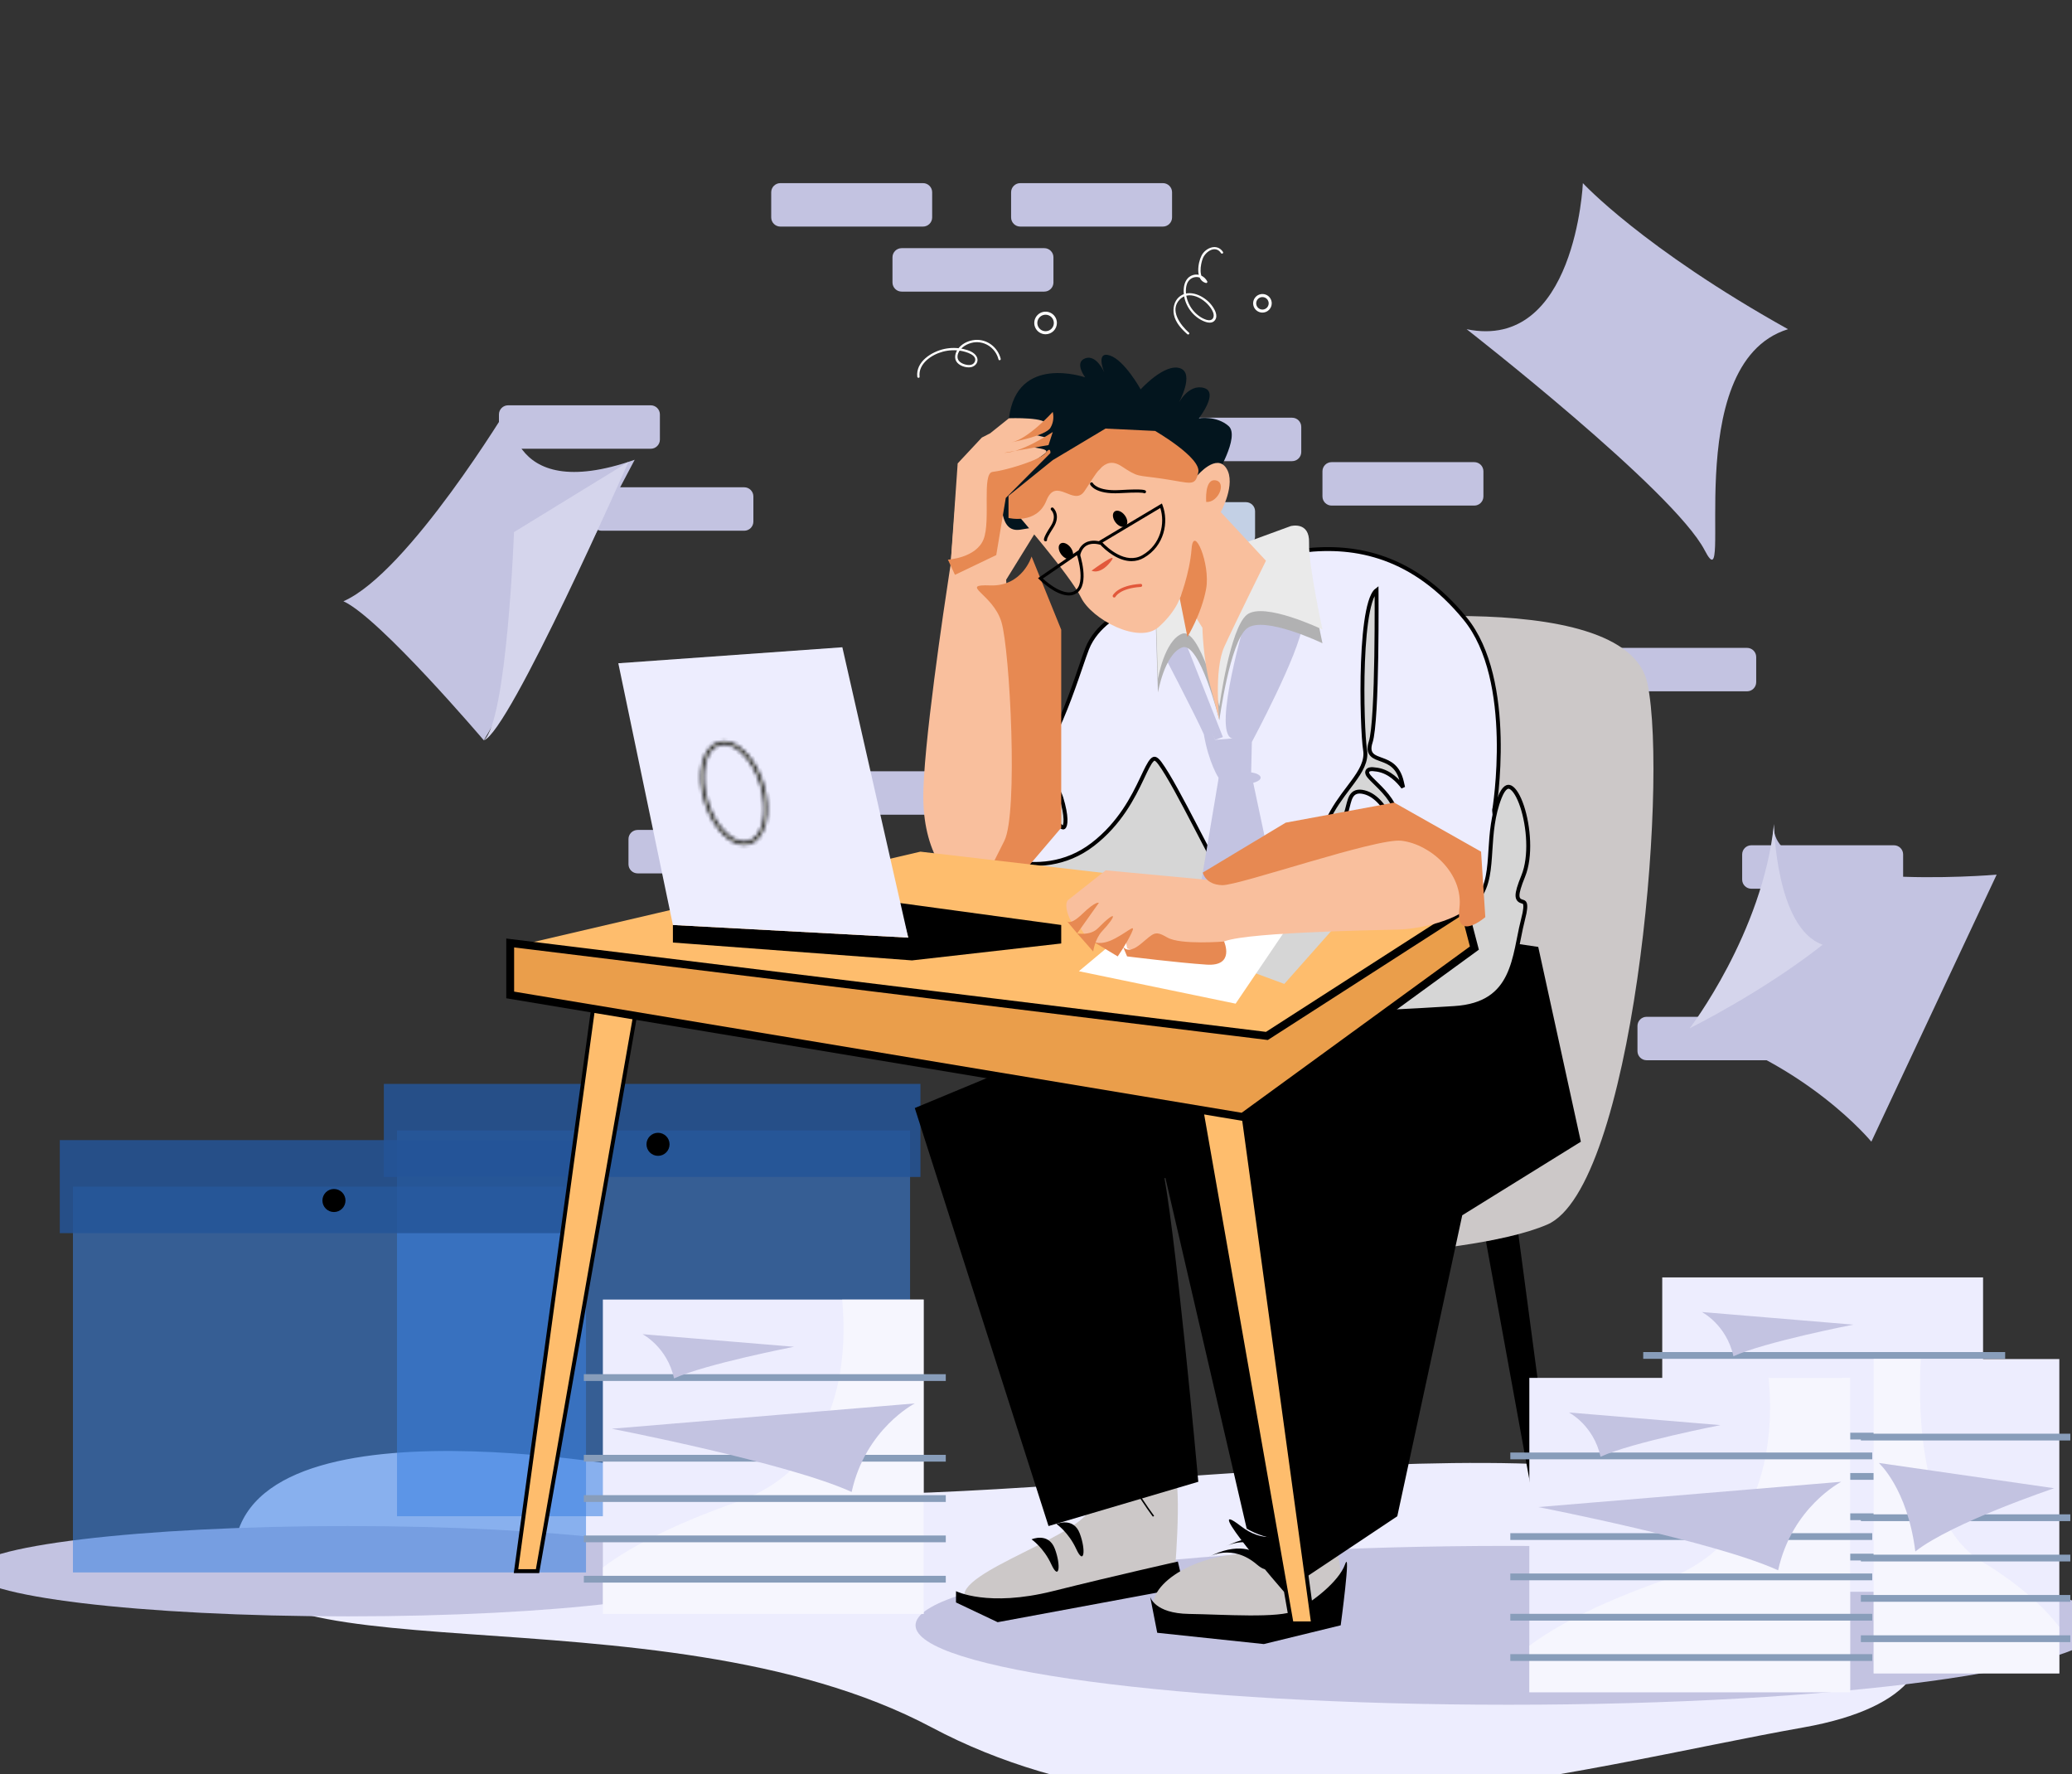 <svg width="528" height="452" viewBox="0 0 528 452" fill="none" xmlns="http://www.w3.org/2000/svg">
<rect x="0" y="0" width="528" height="452" fill="#333333" stroke="none"/>
<g clip-path="url(#clip0_851_489)">
<path d="M174.188 376.11C174.188 376.11 68.761 353.909 60.139 391.978C51.518 430.047 167.183 402.736 237.451 440.112C307.72 477.487 402.612 450.174 459.518 440.112C516.424 430.049 487.839 388.708 422.218 376.11C356.597 363.513 216.259 391.172 174.188 376.11Z" fill="#EDEDFE"/>
<path d="M88.532 411.808C141.355 411.808 184.176 406.656 184.176 400.302C184.176 393.947 141.355 388.796 88.532 388.796C35.71 388.796 -7.111 393.947 -7.111 400.302C-7.111 406.656 35.71 411.808 88.532 411.808Z" fill="#C3C3E1"/>
<path d="M384.43 434.324C467.894 434.324 535.555 425.264 535.555 414.089C535.555 402.913 467.894 393.853 384.43 393.853C300.966 393.853 233.305 402.913 233.305 414.089C233.305 425.264 300.966 434.324 384.43 434.324Z" fill="#C3C3E1"/>
<path d="M505.338 325.451H423.584V405.548H505.338V325.451Z" fill="#EDEDFE"/>
<path d="M510.968 344.467H418.736V346.192H510.968V344.467Z" fill="#889DBA"/>
<path d="M510.968 365.015H418.736V366.74H510.968V365.015Z" fill="#889DBA"/>
<path d="M510.968 375.289H418.736V377.014H510.968V375.289Z" fill="#889DBA"/>
<path d="M510.968 385.563H418.736V387.288H510.968V385.563Z" fill="#889DBA"/>
<path d="M510.968 395.837H418.736V397.562H510.968V395.837Z" fill="#889DBA"/>
<path d="M472.287 337.484C472.287 337.484 449.768 341.857 441.724 345.539C439.961 337.484 433.682 334.27 433.682 334.27L472.287 337.484Z" fill="#C3C3E1"/>
<path d="M235.207 46.658H198.858C197.569 46.658 196.523 47.702 196.523 48.99V55.395C196.523 56.683 197.569 57.727 198.858 57.727H235.207C236.496 57.727 237.541 56.683 237.541 55.395V48.99C237.541 47.702 236.496 46.658 235.207 46.658Z" fill="#C3C3E1"/>
<path d="M296.338 46.658H259.989C258.699 46.658 257.654 47.702 257.654 48.99V55.395C257.654 56.683 258.699 57.727 259.989 57.727H296.338C297.627 57.727 298.672 56.683 298.672 55.395V48.99C298.672 47.702 297.627 46.658 296.338 46.658Z" fill="#C3C3E1"/>
<path d="M266.111 63.225H229.762C228.473 63.225 227.428 64.269 227.428 65.557V71.963C227.428 73.25 228.473 74.294 229.762 74.294H266.111C267.4 74.294 268.446 73.25 268.446 71.963V65.557C268.446 64.269 267.4 63.225 266.111 63.225Z" fill="#C3C3E1"/>
<path d="M165.826 103.261H129.477C128.188 103.261 127.143 104.305 127.143 105.592V111.998C127.143 113.286 128.188 114.33 129.477 114.33H165.826C167.115 114.33 168.16 113.286 168.16 111.998V105.592C168.16 104.305 167.115 103.261 165.826 103.261Z" fill="#C3C3E1"/>
<path d="M189.646 124.147H153.297C152.008 124.147 150.963 125.191 150.963 126.478V132.884C150.963 134.172 152.008 135.216 153.297 135.216H189.646C190.936 135.216 191.981 134.172 191.981 132.884V126.478C191.981 125.191 190.936 124.147 189.646 124.147Z" fill="#C3C3E1"/>
<path d="M329.262 106.422H292.913C291.623 106.422 290.578 107.466 290.578 108.753V115.159C290.578 116.447 291.623 117.491 292.913 117.491H329.262C330.551 117.491 331.596 116.447 331.596 115.159V108.753C331.596 107.466 330.551 106.422 329.262 106.422Z" fill="#C3C3E1"/>
<path d="M317.492 127.936H281.143C279.854 127.936 278.809 128.98 278.809 130.267V136.673C278.809 137.961 279.854 139.004 281.143 139.004H317.492C318.781 139.004 319.827 137.961 319.827 136.673V130.267C319.827 128.98 318.781 127.936 317.492 127.936Z" fill="#C3D0E5"/>
<path d="M375.68 117.741H339.331C338.041 117.741 336.996 118.785 336.996 120.073V126.479C336.996 127.766 338.041 128.81 339.331 128.81H375.68C376.969 128.81 378.014 127.766 378.014 126.479V120.073C378.014 118.785 376.969 117.741 375.68 117.741Z" fill="#C3C3E1"/>
<path d="M445.191 165.061H408.842C407.553 165.061 406.508 166.105 406.508 167.392V173.798C406.508 175.086 407.553 176.129 408.842 176.129H445.191C446.481 176.129 447.526 175.086 447.526 173.798V167.392C447.526 166.105 446.481 165.061 445.191 165.061Z" fill="#C3C3E1"/>
<path d="M321.166 211.446H284.817C283.528 211.446 282.482 212.489 282.482 213.777V220.183C282.482 221.47 283.528 222.514 284.817 222.514H321.166C322.455 222.514 323.5 221.47 323.5 220.183V213.777C323.5 212.489 322.455 211.446 321.166 211.446Z" fill="#C3D0E5"/>
<path d="M214.697 183.089H178.348C177.059 183.089 176.014 184.133 176.014 185.42V191.826C176.014 193.114 177.059 194.158 178.348 194.158H214.697C215.986 194.158 217.032 193.114 217.032 191.826V185.42C217.032 184.133 215.986 183.089 214.697 183.089Z" fill="#C3D0E5"/>
<path d="M198.836 211.446H162.487C161.198 211.446 160.152 212.489 160.152 213.777V220.183C160.152 221.47 161.198 222.514 162.487 222.514H198.836C200.125 222.514 201.17 221.47 201.17 220.183V213.777C201.17 212.489 200.125 211.446 198.836 211.446Z" fill="#C3C3E1"/>
<path d="M255.717 196.505H219.368C218.078 196.505 217.033 197.548 217.033 198.836V205.242C217.033 206.53 218.078 207.573 219.368 207.573H255.717C257.006 207.573 258.051 206.53 258.051 205.242V198.836C258.051 197.548 257.006 196.505 255.717 196.505Z" fill="#C3C3E1"/>
<path d="M272.892 253.517H236.543C235.254 253.517 234.209 254.561 234.209 255.849V262.254C234.209 263.542 235.254 264.586 236.543 264.586H272.892C274.182 264.586 275.227 263.542 275.227 262.254V255.849C275.227 254.561 274.182 253.517 272.892 253.517Z" fill="#C3D0E5"/>
<path d="M406.793 270.615H370.444C369.155 270.615 368.109 271.659 368.109 272.946V279.352C368.109 280.64 369.155 281.683 370.444 281.683H406.793C408.082 281.683 409.127 280.64 409.127 279.352V272.946C409.127 271.659 408.082 270.615 406.793 270.615Z" fill="#C3D0E5"/>
<path d="M407.342 250.172H370.993C369.703 250.172 368.658 251.215 368.658 252.503V258.909C368.658 260.197 369.703 261.24 370.993 261.24H407.342C408.631 261.24 409.676 260.197 409.676 258.909V252.503C409.676 251.215 408.631 250.172 407.342 250.172Z" fill="#C3D0E5"/>
<path d="M455.953 259.053H419.604C418.315 259.053 417.27 260.096 417.27 261.384V267.79C417.27 269.077 418.315 270.121 419.604 270.121H455.953C457.242 270.121 458.287 269.077 458.287 267.79V261.384C458.287 260.096 457.242 259.053 455.953 259.053Z" fill="#C3C3E1"/>
<path d="M482.633 215.355H446.284C444.994 215.355 443.949 216.399 443.949 217.686V224.092C443.949 225.38 444.994 226.423 446.284 226.423H482.633C483.922 226.423 484.967 225.38 484.967 224.092V217.686C484.967 216.399 483.922 215.355 482.633 215.355Z" fill="#C3C3E1"/>
<path d="M231.912 288.004H101.172V386.297H231.912V288.004Z" fill="#3A81E1" fill-opacity="0.56"/>
<path d="M234.55 276.15H97.814V299.859H234.55V276.15Z" fill="#245598" fill-opacity="0.84"/>
<path d="M167.682 294.478C169.305 294.478 170.621 293.163 170.621 291.542C170.621 289.921 169.305 288.606 167.682 288.606C166.058 288.606 164.742 289.921 164.742 291.542C164.742 293.163 166.058 294.478 167.682 294.478Z" fill="black"/>
<path d="M149.33 302.321H18.59V400.615H149.33V302.321Z" fill="#3A81E1" fill-opacity="0.56"/>
<path d="M151.97 290.465H15.234V314.175H151.97V290.465Z" fill="#245598" fill-opacity="0.84"/>
<path d="M85.102 308.795C86.725 308.795 88.041 307.48 88.041 305.859C88.041 304.238 86.725 302.923 85.102 302.923C83.478 302.923 82.162 304.238 82.162 305.859C82.162 307.48 83.478 308.795 85.102 308.795Z" fill="black"/>
<path d="M378.662 316.256L395.801 410.315H399.678L386.918 314.435L378.662 316.256Z" fill="black"/>
<path d="M333.79 159.49C333.79 159.49 414.403 147.878 419.829 174.198C425.255 200.519 415.96 302.708 394.249 311.999C372.539 321.29 309.76 321.288 309.76 321.288L333.79 159.49ZM281.454 376.736C281.454 376.736 281.189 377.125 277.611 384.677C274.034 392.229 238.658 402.144 247.005 408.495C255.353 414.846 299.207 402.54 299.207 402.54C299.207 402.54 301.327 379.913 299.207 373.958C297.086 368.003 281.454 376.736 281.454 376.736Z" fill="#CCC8C8"/>
<path d="M243.619 405.386C243.619 405.386 251.716 409.521 268.269 405.386C284.822 401.252 300.151 397.84 300.151 397.84L301.708 404.489L254.227 413.294L243.611 408.262L243.619 405.386ZM262.87 392.184C262.87 392.184 265.929 394.253 267.909 398.563C269.889 402.872 270.426 398.918 268.808 394.605C267.189 390.292 262.87 392.184 262.87 392.184ZM269.222 388.277C269.222 388.277 272.28 390.346 274.26 394.656C276.241 398.965 276.778 395.011 275.159 390.698C273.541 386.385 269.222 388.277 269.222 388.277Z" fill="black"/>
<path d="M320.54 386.264C320.54 386.264 328.97 394.203 313.426 396.189C297.883 398.174 288.88 408.891 296.959 412.464C305.038 416.037 330.473 413.655 330.473 413.655C330.473 413.655 342.402 409.272 341.607 400.348C340.811 391.425 336.043 382.691 336.043 382.691L320.54 386.264Z" fill="#CCC8C8"/>
<path d="M293.096 406.824C293.096 406.824 294.173 411.056 302.99 411.186C311.806 411.316 326.019 412.369 330.157 410.315C334.295 408.262 341.16 403.01 342.751 398.563C344.342 394.116 341.644 414.089 341.644 414.089L322.062 418.864L294.893 415.989L293.096 406.824Z" fill="black"/>
<path d="M308.072 396.632C308.072 396.632 313.965 393.185 320.262 398.574C326.559 403.964 322.33 389.28 308.072 396.632Z" fill="black"/>
<path d="M312.393 393.991C312.393 393.991 318.283 390.544 324.58 395.934C330.877 401.324 326.65 386.651 312.393 393.991Z" fill="black"/>
<path d="M314.049 262.14C314.049 262.14 251.774 272.328 245.814 287.009C239.853 301.69 279.931 379.103 279.931 379.103C279.931 379.103 295.897 381.485 302.256 374.735C294.704 341.389 281.455 305.659 281.455 305.659L296.977 300.102L317.689 389.443C317.689 389.443 329.33 396.987 338.648 387.063C341.607 354.111 335.645 302.9 335.645 302.9C335.645 302.9 388.327 300.683 388.619 274.015C388.654 270.726 384.59 243.373 381.615 241.957C360.594 231.953 329.439 249.6 329.439 249.6C329.439 249.6 323.854 254.728 314.049 262.14Z" fill="black"/>
<path d="M376.051 238.883C376.051 238.883 390.58 267.127 381.254 279.066C375.547 286.373 375.547 287.331 360.025 291.542C350.298 294.184 335.735 295.387 326.829 302.321C317.923 309.255 334.476 297.753 329.438 307.096C324.399 316.44 322.423 311.791 326.829 320.944C331.235 330.097 335.177 384.002 335.177 384.002C335.177 384.002 327.035 397.187 316.182 388.803C305.329 380.42 327.199 405.555 327.199 405.555L356.066 386.305L372.619 309.62L402.844 290.879L391.985 241.25L376.051 238.883Z" fill="black"/>
<path d="M343.833 239.113C343.833 239.113 348.512 264.139 329.438 270.345C310.364 276.55 292.67 282.566 295.978 296.316C299.285 310.065 305.36 377.517 305.36 377.517L267.192 388.796L233.111 282.299L302.993 253.245L343.833 239.113Z" fill="black"/>
<path d="M326.641 395.413C326.6 395.203 322.392 374.164 318.597 351.982C313.498 322.181 311.533 304.629 312.761 299.811C315.718 288.177 319.276 286.793 342.425 277.838L342.509 277.807C347.762 275.773 352.108 272.313 355.417 267.526C358.07 263.688 360.07 258.992 361.364 253.57C362.703 247.807 363.23 241.885 362.932 235.977L363.321 235.946C363.623 241.891 363.093 247.85 361.747 253.649C360.443 259.122 358.422 263.863 355.743 267.741C352.388 272.598 347.981 276.105 342.651 278.169L342.567 278.202C319.581 287.1 316.046 288.468 313.14 299.908C310.249 311.284 326.861 394.498 327.028 395.338L326.641 395.413Z" fill="black"/>
<path d="M293.792 386.418C293.713 386.317 285.678 376.045 272.783 349.59C267.762 339.293 262.083 327.635 258.529 317.12C254.455 305.033 253.86 296.331 256.696 290.533C258.733 286.37 262.618 283.657 268.242 282.47C276.162 280.798 289.631 275.532 308.828 259.95C315.778 254.313 322.378 248.259 328.591 241.821L328.877 242.087C322.649 248.536 316.036 254.603 309.073 260.253C302.313 265.74 295.751 270.356 289.575 273.986C281.846 278.522 274.695 281.505 268.322 282.849C262.82 284.015 259.027 286.653 257.039 290.704C254.247 296.411 254.852 305.012 258.893 316.996C262.427 327.487 268.112 339.145 273.125 349.419C286.005 375.827 294.018 386.076 294.098 386.177L293.792 386.418Z" fill="black"/>
<path d="M381.255 206.466C380.757 206.507 380.757 206.507 380.757 206.507L380.757 206.508L380.757 206.512L380.758 206.528L380.763 206.589L380.783 206.827L380.859 207.735C380.924 208.52 381.018 209.644 381.133 211.007C381.364 213.731 381.679 217.405 382.016 221.202C382.689 228.778 383.456 236.899 383.821 238.905C384.155 240.739 383.657 242.332 383.06 243.482C382.762 244.056 382.442 244.513 382.198 244.826C382.076 244.982 381.974 245.101 381.904 245.18C381.876 245.21 381.854 245.234 381.837 245.252L381.814 245.266C381.764 245.298 381.688 245.344 381.587 245.406C381.386 245.529 381.087 245.71 380.696 245.945C379.914 246.415 378.764 247.098 377.294 247.95C374.353 249.653 370.131 252.03 365.01 254.722C362.552 256.014 358.703 256.62 354.237 256.771C349.79 256.922 344.805 256.621 340.127 256.15C335.451 255.679 331.093 255.041 327.903 254.52C326.309 254.259 325.007 254.028 324.104 253.862C323.653 253.779 323.301 253.713 323.063 253.667C323.017 253.658 322.975 253.65 322.938 253.643L307.396 222.955L307.395 222.952L296.977 202.647L296.666 202.04L296.181 202.52L296.533 202.875C296.181 202.52 296.181 202.52 296.181 202.52L296.18 202.521L296.177 202.524L296.166 202.535L296.121 202.579C296.08 202.619 296.021 202.678 295.942 202.755C295.785 202.909 295.554 203.135 295.257 203.423C294.662 204.001 293.804 204.827 292.75 205.825C290.642 207.822 287.754 210.501 284.628 213.236C281.502 215.972 278.145 218.757 275.101 220.968C273.578 222.074 272.14 223.031 270.852 223.766C269.558 224.504 268.442 225.002 267.56 225.21C263.829 226.091 258.955 226.096 254.981 225.871C253 225.76 251.256 225.592 250.007 225.452C249.383 225.383 248.882 225.32 248.539 225.275C248.519 225.272 248.5 225.27 248.481 225.267C248.498 225.108 248.518 224.912 248.544 224.681C248.62 224.002 248.737 223.028 248.905 221.851C249.241 219.494 249.778 216.328 250.582 213.082C251.387 209.831 252.455 206.523 253.845 203.87C255.246 201.198 256.918 199.295 258.881 198.682C261.207 197.956 263.323 195.837 265.216 193.094C267.121 190.333 268.856 186.856 270.391 183.283C271.927 179.707 273.27 176.016 274.385 172.82C274.764 171.733 275.116 170.706 275.439 169.761C276.071 167.916 276.596 166.383 277.01 165.322C278.226 162.201 280.458 159.888 282.409 158.348C283.382 157.579 284.278 157.009 284.929 156.631C285.255 156.442 285.519 156.302 285.7 156.209C285.79 156.163 285.86 156.129 285.906 156.106C285.929 156.095 285.947 156.087 285.958 156.082L285.969 156.076L285.97 156.076L285.971 156.076L285.988 156.068L286.058 156.038C286.12 156.011 286.211 155.971 286.332 155.919C286.573 155.815 286.928 155.662 287.386 155.467C288.3 155.076 289.623 154.515 291.253 153.838C294.513 152.482 299.002 150.658 303.919 148.783C313.775 145.025 325.28 141.089 332.073 140.276C345.66 138.649 360.303 141.712 373.313 157.554C379.766 165.412 381.655 177.57 381.902 187.86C382.025 192.99 381.74 197.624 381.423 200.976C381.265 202.651 381.1 204.005 380.973 204.94C380.91 205.407 380.857 205.769 380.82 206.013C380.801 206.136 380.787 206.229 380.777 206.291L380.766 206.361L380.763 206.378L380.762 206.382L380.762 206.383C380.762 206.383 380.762 206.383 381.255 206.466ZM381.255 206.466L380.762 206.383L380.752 206.445L380.757 206.507L381.255 206.466Z" fill="#EDEDFE" stroke="black"/>
<path d="M245.734 224.584L248.238 216.194C248.301 216.227 248.37 216.263 248.444 216.301C248.932 216.554 249.642 216.902 250.537 217.286C252.325 218.052 254.854 218.963 257.82 219.54C263.75 220.695 271.47 220.521 278.466 215.133C285.412 209.785 288.782 203.011 290.966 198.406C291.056 198.216 291.144 198.031 291.229 197.849C291.666 196.925 292.052 196.11 292.413 195.423C292.849 194.593 293.224 194.001 293.573 193.648C293.91 193.307 294.14 193.264 294.346 193.32C294.62 193.396 295.02 193.69 295.57 194.438C297.79 197.458 301.143 203.804 304.74 210.71C305.031 211.268 305.323 211.83 305.617 212.395C308.937 218.776 312.386 225.406 315.248 230.064C316.1 231.451 317.626 232.535 319.574 233.381C321.528 234.23 323.958 234.861 326.688 235.31C332.15 236.209 338.888 236.391 345.6 236.086C352.315 235.78 359.027 234.985 364.441 233.919C367.148 233.386 369.54 232.783 371.45 232.137C373.341 231.497 374.824 230.793 375.655 230.028C378.812 227.121 379.361 222.905 379.689 218.262C379.728 217.716 379.763 217.163 379.799 216.604C380.073 212.354 380.37 207.74 382.201 203.096C382.716 201.79 383.242 201.052 383.713 200.702C383.94 200.534 384.146 200.462 384.333 200.448C384.521 200.435 384.725 200.478 384.95 200.595C385.417 200.839 385.932 201.382 386.449 202.233C386.958 203.073 387.44 204.163 387.862 205.43C388.707 207.963 389.296 211.153 389.414 214.344C389.533 217.541 389.177 220.697 388.164 223.182C387.118 225.748 386.706 227.22 386.7 228.107C386.696 228.572 386.803 228.947 387.056 229.227C387.295 229.49 387.607 229.597 387.815 229.665C387.853 229.677 387.888 229.688 387.922 229.699C388.102 229.756 388.22 229.793 388.328 229.862C388.427 229.924 388.523 230.017 388.593 230.229C388.67 230.462 388.716 230.846 388.659 231.481C388.602 232.111 388.445 232.959 388.143 234.102C387.741 235.628 387.416 237.264 387.089 238.91C386.917 239.777 386.745 240.646 386.56 241.504C386.018 244.017 385.365 246.475 384.299 248.665C383.237 250.849 381.771 252.759 379.604 254.187C377.435 255.615 374.531 256.582 370.559 256.822C369.954 256.859 369.316 256.898 368.648 256.939C360.388 257.443 347.546 258.228 336.253 258.242C330.147 258.25 324.517 258.032 320.316 257.429C318.213 257.127 316.497 256.731 315.267 256.233C314.004 255.721 313.402 255.161 313.258 254.627C313.092 254.011 313.232 253.578 313.572 253.221C313.947 252.828 314.595 252.496 315.497 252.23C317.293 251.698 319.813 251.498 322.286 251.332C322.483 251.319 322.68 251.306 322.876 251.293C323.896 251.226 324.893 251.16 325.794 251.074C326.863 250.971 327.832 250.836 328.569 250.622C328.937 250.515 329.275 250.38 329.545 250.203C329.817 250.025 330.059 249.776 330.155 249.431C330.253 249.081 330.172 248.731 329.999 248.41C329.828 248.094 329.55 247.773 329.185 247.44C327.717 246.102 325.975 245.423 324.17 245.012C322.901 244.723 321.564 244.561 320.262 244.404C319.733 244.34 319.209 244.276 318.698 244.205C316.902 243.956 315.223 243.611 313.773 242.842C312.341 242.083 311.108 240.898 310.226 238.919C309.259 236.748 307.405 234.491 305.041 232.397C302.671 230.299 299.763 228.34 296.65 226.774C290.456 223.658 283.318 222.03 277.988 224.132C275.401 225.152 273.248 226.219 271.336 227.203C270.987 227.382 270.646 227.559 270.313 227.732C268.815 228.508 267.466 229.207 266.135 229.774C262.923 231.141 259.853 231.722 255.307 230.556C250.702 229.374 248.298 227.792 247.052 226.552C246.429 225.932 246.091 225.394 245.911 225.024C245.82 224.839 245.768 224.695 245.74 224.603C245.738 224.597 245.736 224.59 245.734 224.584Z" fill="#D6D6D6" stroke="black"/>
<path d="M253.346 201.844C253.163 201.868 252.998 201.896 252.853 201.923L252.852 199.079C252.852 199.079 252.852 199.079 252.852 199.079C252.852 198.853 252.979 198.575 253.352 198.265C253.724 197.956 254.287 197.663 255.013 197.42C256.46 196.934 258.449 196.68 260.539 196.817C264.748 197.095 269.12 198.928 270.457 203.305C271.164 205.619 271.477 207.405 271.518 208.677C271.539 209.314 271.491 209.804 271.4 210.16C271.307 210.523 271.183 210.697 271.094 210.769C271.029 210.822 270.952 210.849 270.807 210.807C270.639 210.759 270.399 210.618 270.102 210.322C269.51 209.732 268.817 208.652 268.144 207.046L268.144 207.046C267.55 205.628 266.444 204.372 265.242 203.335C264.035 202.295 262.7 201.448 261.602 200.854C261.052 200.557 260.557 200.321 260.162 200.154C259.965 200.07 259.789 200.003 259.641 199.953C259.502 199.907 259.358 199.865 259.236 199.852C259.203 199.849 259.16 199.846 259.112 199.849C259.07 199.851 258.99 199.859 258.903 199.9C258.806 199.945 258.676 200.044 258.622 200.223C258.573 200.385 258.616 200.521 258.645 200.586C258.697 200.706 258.784 200.788 258.82 200.82C258.87 200.866 258.929 200.911 258.99 200.954C259.23 201.124 259.657 201.369 260.297 201.695C261.421 202.267 262.082 203.256 262.413 204.366C262.747 205.483 262.735 206.693 262.53 207.625C262.427 208.092 262.282 208.464 262.127 208.711C261.974 208.956 261.868 208.995 261.852 209C261.828 208.994 261.74 208.957 261.598 208.741C261.409 208.451 261.2 207.941 261.011 207.126C260.602 205.364 259.851 204.137 258.925 203.304C258.002 202.475 256.937 202.066 255.944 201.887C254.954 201.709 254.024 201.755 253.346 201.844ZM261.859 209.001C261.859 209.001 261.857 209.001 261.854 209C261.857 209 261.859 209.001 261.859 209.001ZM259.494 200.082C259.486 200.074 259.488 200.075 259.495 200.083C259.495 200.082 259.495 200.082 259.494 200.082ZM349.862 151.613C350.173 150.994 350.483 150.598 350.781 150.372C350.783 150.578 350.784 150.824 350.786 151.108C350.791 152.046 350.797 153.393 350.799 155.027C350.801 158.295 350.785 162.71 350.712 167.3C350.638 171.892 350.507 176.653 350.279 180.616C350.166 182.598 350.028 184.374 349.862 185.828C349.694 187.292 349.502 188.393 349.288 189.043C348.803 190.522 348.9 191.55 349.596 192.282C349.917 192.619 350.332 192.854 350.761 193.045C351.102 193.197 351.485 193.335 351.87 193.473C351.967 193.508 352.064 193.543 352.16 193.578C353.142 193.936 354.171 194.358 355.075 195.173C355.969 195.98 356.775 197.204 357.234 199.219C357.29 199.464 357.342 199.692 357.391 199.906C357.448 200.154 357.5 200.381 357.547 200.59C356.325 198.985 354.143 196.604 350.934 196.089C350.504 196.02 350.14 195.977 349.838 195.963C349.542 195.949 349.276 195.96 349.056 196.016C348.841 196.071 348.572 196.197 348.446 196.489C348.326 196.768 348.407 197.041 348.486 197.218C348.645 197.57 349.001 197.977 349.396 198.389C349.691 198.695 350.045 199.042 350.427 199.416C350.577 199.563 350.732 199.714 350.889 199.869C352.014 200.977 353.296 202.298 354.258 203.743C355.222 205.192 355.823 206.706 355.674 208.208C355.596 208.992 355.504 209.478 355.409 209.751C355.333 209.669 355.244 209.558 355.14 209.414C354.913 209.097 354.651 208.676 354.339 208.175L354.285 208.088C353.623 207.025 352.771 205.668 351.694 204.482C350.617 203.296 349.281 202.242 347.637 201.834C346.834 201.635 346.16 201.615 345.595 201.807C345.014 202.004 344.618 202.401 344.331 202.891C344.053 203.366 343.865 203.951 343.699 204.565C343.622 204.851 343.553 205.129 343.482 205.413C343.39 205.783 343.295 206.163 343.176 206.589C342.775 208.021 342.189 209.582 340.968 211.035C339.751 212.484 337.872 213.858 334.835 214.863C334.185 215.078 333.6 215.275 333.076 215.455C334.896 214.019 337.009 211.913 338.255 209.155C339.755 205.835 341.774 203.155 343.596 200.737C343.973 200.236 344.341 199.746 344.695 199.265C346.723 196.505 348.338 193.917 347.854 191.03C347.418 188.43 346.953 178.267 347.322 168.651C347.506 163.847 347.897 159.212 348.596 155.747C348.946 154.01 349.368 152.599 349.862 151.613Z" fill="#D6D6D6" stroke="black"/>
<path d="M242.24 143.86C242.24 143.86 242.144 144.474 241.973 145.583C240.672 154.035 235.071 191.214 235.283 203.711C235.522 217.845 242.275 226.779 248.957 226.59C255.639 226.402 257.953 213.534 258.733 208.022C259.513 202.51 256.398 147.707 256.398 147.707L265.123 133.599L263.114 127.619L258.736 114.584L244.164 119.136L242.24 143.86Z" fill="#F9BF9D"/>
<path d="M262.871 141.783C262.871 141.783 260.556 149.449 252.366 149.15C244.176 148.851 253.002 151.252 255.183 158.435C257.363 165.618 259.501 207.311 255.912 214.259C252.323 221.207 250.949 226.548 242.759 224.117C234.569 221.687 251.514 233.086 251.514 233.086L270.428 210.89V160.433L262.871 141.783Z" fill="#E78952"/>
<path d="M295.975 165.682C295.975 165.682 304.252 181.496 306.769 187.066C308.03 194.432 310.549 198.207 310.549 198.207V226.596H325.122L318.825 196.948L319.004 189.042C319.004 189.042 331.065 166.58 331.958 159.034C332.851 151.488 322.603 154.177 322.603 154.177C322.603 154.177 317.261 184.363 313.994 188.137L309.648 188.496L299.752 163.341L295.975 165.682Z" fill="#C3C3E1"/>
<path d="M296.531 162.448L309.647 188.504L311.625 187.787L300.83 160.433L296.531 162.448Z" fill="#C3C3E1"/>
<path d="M328 150.499C328 150.499 319.278 189.652 313.993 188.142C308.707 186.633 317.744 156.617 317.744 156.617L328 150.499ZM310.548 198.207C310.548 198.207 312.66 197.128 316.911 196.769C321.162 196.409 323.331 198.745 318.467 199.644C313.604 200.544 313.97 209.067 315.678 218.551C317.386 228.034 319.179 230.014 319.179 230.014L305.352 229.103L310.548 198.207Z" fill="#C3C3E1"/>
<path d="M290.667 99.198C290.667 99.198 286.619 91.831 282.841 90.572C279.063 89.313 281.402 94.885 281.402 94.885C281.402 94.885 279.423 90.222 276.538 91.29C273.653 92.359 276.538 96.148 276.538 96.148C276.538 96.148 259.092 90.041 257.114 106.556C255.135 123.071 252.974 136.026 259.991 134.947C267.008 133.869 269.887 133.15 269.887 133.15L309.648 121.65C309.648 121.65 316.126 111.229 313.066 108.534C310.006 105.839 305.511 106.556 305.511 106.556C305.511 106.556 310.728 99.907 306.769 98.831C302.81 97.754 300.293 102.783 300.293 102.783C300.293 102.783 304.612 95.056 300.653 93.799C296.694 92.542 290.667 99.198 290.667 99.198Z" fill="#03151E"/>
<path d="M294.355 153.463L295.075 176.464C295.075 176.464 296.694 166.761 301.191 164.964C305.689 163.166 310.724 183.472 310.724 183.472C310.724 183.472 313.422 163.526 317.741 160.112C322.059 156.698 337 163.885 337 163.885C337 163.885 333.401 147.353 333.582 141.783C333.763 136.212 328.903 137.532 328.903 137.532L318.287 141.417L294.355 153.463Z" fill="#B1B1B2"/>
<path d="M294.357 149.968L295.077 172.968C295.077 172.968 296.696 163.265 301.193 161.468C305.691 159.671 310.726 179.976 310.726 179.976C310.726 179.976 313.424 160.03 317.743 156.617C322.061 153.203 337.002 160.39 337.002 160.39C337.002 160.39 333.403 143.86 333.584 138.289C333.765 132.719 328.905 134.036 328.905 134.036L318.289 137.922L294.357 149.968Z" fill="#EAEAEA"/>
<path d="M258.732 130.463C258.732 130.463 272.766 146.636 275.463 152.206C278.159 157.777 290.216 164.252 295.253 159.753C300.289 155.253 301.011 151.307 301.011 151.307L306.407 159.931C306.407 159.931 306.588 168.018 308.388 174.666C310.187 181.315 310.722 183.472 310.722 183.472C310.722 183.472 309.283 170.713 311.981 164.783C314.679 158.853 322.597 142.861 322.597 142.861L311.082 130.463C311.082 130.463 315.041 123.275 312.522 119.323C310.002 115.371 305.145 121.12 305.145 121.12C305.145 121.12 295.43 122.736 295.43 116.628C290.662 122.377 284.275 111.955 284.275 111.955C284.275 111.955 279.237 124.893 277.797 118.245C276.357 111.596 276.717 125.791 270.42 121.12C264.123 116.449 262.691 128.317 258.732 130.463Z" fill="#F9BF9D"/>
<path d="M256.994 131.961C256.994 131.961 264.192 133.757 266.655 127.528C269.118 121.299 273.547 129.109 276.306 125.196C279.064 121.283 281.193 115.781 285.766 118.775C290.339 121.769 289.415 120.931 296.534 122.01C303.652 123.088 304.547 124.046 305.358 120.333C306.169 116.62 294.357 109.791 294.357 109.791L281.702 109.192L268.279 117.219L256.996 126.323L256.994 131.961ZM307.371 127.887C307.371 127.887 306.877 121.897 309.762 122.377C312.647 122.857 310.49 128.122 307.371 127.887ZM300.634 152.511C300.634 152.511 303.163 146.162 303.652 139.78C304.14 133.397 308.515 143.7 307.348 150.05C306.181 156.399 302.582 162.269 302.582 162.269L300.634 152.511Z" fill="#E78952"/>
<path d="M291.652 125.678C291.572 125.678 291.494 125.654 291.428 125.608C291.272 125.559 290.294 125.352 285.376 125.639C279.067 126.012 277.853 123.543 277.805 123.438C277.763 123.345 277.759 123.239 277.795 123.144C277.83 123.048 277.902 122.97 277.994 122.927C278.087 122.884 278.192 122.878 278.289 122.912C278.385 122.946 278.464 123.016 278.509 123.108C278.532 123.152 279.659 125.198 285.331 124.856C291.716 124.481 291.897 124.881 292.006 125.122C292.048 125.216 292.051 125.323 292.015 125.419C291.978 125.515 291.905 125.593 291.811 125.635C291.762 125.662 291.708 125.676 291.652 125.678ZM266.432 137.92C266.338 137.92 266.246 137.886 266.175 137.823C265.981 137.648 265.605 137.322 267.732 134.079C269.467 131.429 267.895 129.985 267.879 129.972C267.802 129.903 267.755 129.807 267.749 129.704C267.743 129.601 267.778 129.499 267.847 129.422C267.915 129.345 268.012 129.298 268.115 129.292C268.218 129.286 268.319 129.32 268.397 129.389C268.781 129.771 269.057 130.246 269.198 130.768C269.424 131.561 269.465 132.851 268.383 134.503C266.992 136.628 266.827 137.285 266.808 137.417C266.825 137.475 266.829 137.537 266.818 137.597C266.808 137.657 266.783 137.714 266.747 137.763C266.71 137.812 266.663 137.852 266.608 137.879C266.553 137.906 266.493 137.92 266.432 137.92V137.92Z" fill="black"/>
<path d="M273.027 142.242C273.682 141.75 273.586 140.516 272.811 139.484C272.036 138.452 270.876 138.014 270.221 138.505C269.565 138.996 269.661 140.231 270.436 141.263C271.211 142.295 272.371 142.733 273.027 142.242Z" fill="black"/>
<path d="M286.841 134.046C287.497 133.555 287.4 132.32 286.626 131.288C285.851 130.256 284.691 129.818 284.035 130.309C283.379 130.801 283.476 132.035 284.251 133.067C285.026 134.099 286.185 134.537 286.841 134.046Z" fill="black"/>
<path d="M278.164 145.393C278.164 145.393 280.234 146.558 282.932 143.217C285.63 139.875 278.164 145.393 278.164 145.393ZM283.922 152.236C283.856 152.235 283.791 152.218 283.733 152.185C283.676 152.153 283.627 152.106 283.592 152.05C283.557 151.994 283.538 151.929 283.534 151.863C283.531 151.797 283.545 151.731 283.574 151.672C283.627 151.569 284.909 149.133 290.644 148.758C290.747 148.751 290.848 148.786 290.926 148.854C291.004 148.922 291.051 149.018 291.058 149.121C291.065 149.224 291.03 149.326 290.962 149.403C290.894 149.481 290.797 149.528 290.694 149.535C285.401 149.875 284.275 151.995 284.275 152.016C284.243 152.082 284.193 152.138 284.13 152.177C284.068 152.215 283.996 152.236 283.922 152.236Z" fill="#E2583B"/>
<path d="M272.357 151.705C268.972 151.705 265.041 147.819 264.844 147.625L264.514 147.295L274.855 140.182L275.023 140.664C275.141 141.002 277.872 148.981 274.274 151.184C273.697 151.534 273.032 151.715 272.357 151.705ZM265.743 147.402C266.616 148.2 267.556 148.922 268.554 149.558C270.11 150.53 272.305 151.489 273.875 150.53C275.445 149.57 275.486 147.056 275.25 145.115C275.086 143.864 274.819 142.63 274.451 141.423L265.743 147.402Z" fill="black"/>
<path d="M274.853 141.812C274.823 141.816 274.793 141.816 274.763 141.812C274.663 141.788 274.576 141.725 274.522 141.637C274.468 141.549 274.452 141.444 274.476 141.344C274.822 139.886 275.528 138.853 276.577 138.274C278.327 137.302 280.36 137.982 280.448 138.012C280.496 138.028 280.541 138.053 280.58 138.087C280.619 138.121 280.65 138.162 280.673 138.208C280.696 138.254 280.709 138.304 280.713 138.355C280.716 138.406 280.709 138.457 280.693 138.506C280.676 138.554 280.65 138.599 280.616 138.637C280.583 138.676 280.541 138.707 280.495 138.73C280.449 138.752 280.399 138.765 280.348 138.769C280.297 138.772 280.245 138.765 280.197 138.748C280.179 138.748 278.392 138.165 276.948 138.956C276.102 139.426 275.524 140.291 275.232 141.524C275.21 141.607 275.16 141.681 275.092 141.733C275.023 141.785 274.939 141.813 274.853 141.812Z" fill="black"/>
<path d="M288.345 142.966C286.847 142.966 285.251 142.453 283.613 141.435C282.28 140.592 281.071 139.566 280.024 138.387L279.729 138.037L296.083 128.276L296.249 128.707C297.867 132.95 296.75 139.094 291.492 142.113C290.537 142.672 289.451 142.966 288.345 142.966ZM280.931 138.225C282.162 139.517 286.821 143.91 291.103 141.447C295.809 138.738 296.939 133.341 295.677 129.424L280.931 138.225Z" fill="black"/>
<path d="M244.04 118.064L250.199 111.475L252.315 110.397L257.114 106.556C257.114 106.556 267.557 106.196 266.413 108.353C265.269 110.51 263.591 110.749 263.591 110.749L266.509 111.468C266.509 111.468 266.357 113.624 264.079 113.863C261.801 114.102 267.925 114.104 266.413 115.418C264.902 116.731 257.714 121.526 254.352 121.168C250.99 120.811 255.55 132.515 252.072 137.384C248.594 142.253 242.24 143.86 242.24 143.86L244.04 118.064Z" fill="#F9BF9D"/>
<path d="M241.551 142.581C241.551 142.581 248.749 142.171 250.636 137.396C252.523 132.62 250.097 120.492 252.97 120.22C255.843 119.948 265.004 117.287 266.409 115.429C267.813 113.572 267.671 115.429 267.671 115.429L256.299 126.869L253.871 141.423L243.346 146.455L241.551 142.581ZM255.857 115.369L267.193 113.393L268.272 110.069C268.272 110.069 260.351 115.369 255.857 115.369ZM257.653 112.703C257.653 112.703 266.459 111.058 267.679 108.99C268.4 107.773 268.61 106.319 268.263 104.947C268.263 104.947 261.888 112.014 257.653 112.703Z" fill="#E78952"/>
<path d="M163.787 247.666L136.976 400.293H131.493L152.405 247.666H163.787Z" fill="#FEBD6D" stroke="black"/>
<path d="M302.308 260.961H313.692L334.604 413.589H329.121L302.308 260.961Z" fill="#FEBD6D" stroke="black"/>
<path d="M135.236 240.158V248.244L324.141 270.345L369.475 240.158V232.664L234.545 216.981L135.236 240.158Z" fill="#FEBD6D"/>
<path d="M130.012 240.243L322.48 263.886L322.839 263.93L323.143 263.735L373.117 231.61L375.715 241.546L316.662 284.557L130.012 253.486V240.243Z" fill="#EA9E4B" stroke="black" stroke-width="2"/>
<path d="M302.97 84.747C300.803 82.823 297.926 79.029 300.645 76.285C303.365 73.542 307.969 76.727 309.104 79.52C309.637 80.834 308.975 81.928 307.468 81.492C306.781 81.276 306.134 80.948 305.555 80.521C304.314 79.626 303.352 78.399 302.779 76.981C302.213 75.59 301.964 73.892 302.437 72.435C303.153 70.224 306.003 69.891 307.127 71.974L307.458 71.547C305.287 70.975 305.902 67.34 306.514 65.819C307.211 64.07 309.759 62.357 311.146 64.488C311.35 64.801 311.856 64.51 311.65 64.195C310.175 61.929 307.232 63.083 306.191 65.106C305.232 66.963 304.544 71.382 307.302 72.1C307.358 72.115 307.416 72.112 307.471 72.093C307.525 72.075 307.572 72.04 307.607 71.995C307.642 71.949 307.663 71.895 307.667 71.837C307.672 71.78 307.659 71.723 307.631 71.673C306.927 70.365 305.464 69.639 304.003 70.074C302.499 70.523 301.807 71.929 301.668 73.394C301.349 76.565 303.118 79.806 305.855 81.391C306.872 81.974 308.683 82.777 309.596 81.586C310.508 80.395 309.463 78.685 308.726 77.725C306.96 75.427 303.017 73.427 300.437 75.679C299.18 76.777 298.828 78.607 299.151 80.187C299.565 82.215 301.069 83.818 302.567 85.147C302.845 85.396 303.26 84.986 302.98 84.735L302.97 84.747ZM255.001 91.401C254.26 88.458 251.5 86.332 248.436 86.61C246.949 86.744 245.448 87.387 244.436 88.508C243.627 89.398 243.041 90.84 243.644 91.988C244.267 93.173 246.193 93.795 247.449 93.542C248.617 93.299 249.472 92.165 248.945 91.001C248.375 89.742 246.805 89.221 245.56 88.936C243.961 88.572 242.302 88.558 240.697 88.893C237.437 89.571 233.316 92.147 233.748 95.977C233.789 96.346 234.373 96.35 234.332 95.977C233.954 92.631 237.417 90.342 240.255 89.596C241.79 89.187 243.396 89.121 244.959 89.402C246.126 89.618 249.239 90.455 248.377 92.215C247.903 93.177 246.7 93.084 245.827 92.823C244.718 92.493 243.8 91.77 244.027 90.525C244.331 88.881 245.973 87.776 247.49 87.372C250.603 86.542 253.672 88.501 254.443 91.564C254.532 91.928 255.097 91.774 255.005 91.409L255.001 91.401ZM266.444 85.161C265.874 85.161 265.316 84.993 264.842 84.676C264.367 84.36 263.998 83.911 263.779 83.385C263.56 82.859 263.503 82.28 263.614 81.721C263.725 81.163 263.999 80.65 264.402 80.247C264.805 79.844 265.318 79.569 265.877 79.458C266.437 79.346 267.016 79.403 267.543 79.62C268.07 79.838 268.521 80.207 268.838 80.68C269.155 81.153 269.324 81.71 269.325 82.279V82.281C269.324 83.044 269.02 83.776 268.48 84.315C267.94 84.855 267.208 85.159 266.444 85.161ZM266.444 80.179C266.027 80.179 265.62 80.302 265.274 80.532C264.928 80.763 264.658 81.091 264.498 81.475C264.338 81.859 264.296 82.282 264.377 82.689C264.458 83.097 264.658 83.472 264.952 83.766C265.246 84.061 265.621 84.261 266.029 84.343C266.438 84.424 266.861 84.383 267.246 84.224C267.63 84.065 267.959 83.796 268.191 83.451C268.422 83.105 268.546 82.699 268.547 82.283V82.281C268.546 81.724 268.325 81.19 267.93 80.796C267.536 80.402 267.002 80.18 266.444 80.179ZM321.704 79.641C321.235 79.641 320.777 79.503 320.387 79.243C319.997 78.983 319.693 78.614 319.513 78.182C319.334 77.749 319.286 77.274 319.377 76.815C319.468 76.356 319.694 75.934 320.025 75.602C320.356 75.271 320.778 75.045 321.238 74.954C321.697 74.862 322.174 74.909 322.607 75.087C323.04 75.266 323.41 75.569 323.671 75.958C323.931 76.347 324.071 76.804 324.071 77.272V77.274C324.071 77.901 323.821 78.503 323.377 78.946C322.933 79.39 322.332 79.64 321.704 79.641ZM321.704 75.687C321.389 75.687 321.081 75.779 320.819 75.954C320.557 76.128 320.353 76.376 320.232 76.666C320.112 76.957 320.08 77.276 320.141 77.584C320.202 77.893 320.353 78.176 320.575 78.399C320.797 78.621 321.081 78.773 321.389 78.835C321.698 78.896 322.018 78.865 322.309 78.745C322.6 78.625 322.849 78.422 323.024 78.161C323.199 77.9 323.293 77.593 323.293 77.278V77.274C323.292 76.854 323.124 76.451 322.826 76.153C322.529 75.856 322.125 75.688 321.704 75.687V75.687Z" fill="white"/>
<path d="M229.02 230.024L270.427 235.662V240.374L232.403 244.685L171.473 240.133V235.662L231.444 238.883L229.02 230.024Z" fill="black"/>
<path d="M157.561 168.978L171.474 235.662L231.445 238.883L214.653 164.903L157.561 168.978Z" fill="#EDEDFE"/>
<mask id="path-76-inside-1_851_489" fill="white">
<path d="M189.635 215.221C187.964 215.221 186.182 214.379 184.485 212.765C182.369 210.746 180.626 207.746 179.579 204.317C178.533 200.888 178.305 197.428 178.935 194.573C179.585 191.64 181.075 189.683 183.106 189.063C185.137 188.444 187.469 189.242 189.644 191.315C191.763 193.332 193.504 196.332 194.551 199.761C196.733 206.917 195.152 213.75 191.024 215.017C190.573 215.152 190.105 215.221 189.635 215.221ZM184.495 189.635C184.1 189.633 183.706 189.69 183.328 189.805C181.577 190.342 180.276 192.094 179.69 194.74C179.087 197.461 179.301 200.787 180.318 204.092C181.336 207.397 182.995 210.276 185.016 212.201C186.981 214.072 189.032 214.809 190.792 214.272C194.51 213.142 195.85 206.734 193.802 199.988C192.792 196.685 191.125 193.804 189.102 191.877C187.563 190.404 185.964 189.634 184.495 189.634L184.495 189.635Z"/>
</mask>
<path d="M189.635 215.221C187.964 215.221 186.182 214.379 184.485 212.765C182.369 210.746 180.626 207.746 179.579 204.317C178.533 200.888 178.305 197.428 178.935 194.573C179.585 191.64 181.075 189.683 183.106 189.063C185.137 188.444 187.469 189.242 189.644 191.315C191.763 193.332 193.504 196.332 194.551 199.761C196.733 206.917 195.152 213.75 191.024 215.017C190.573 215.152 190.105 215.221 189.635 215.221ZM184.495 189.635C184.1 189.633 183.706 189.69 183.328 189.805C181.577 190.342 180.276 192.094 179.69 194.74C179.087 197.461 179.301 200.787 180.318 204.092C181.336 207.397 182.995 210.276 185.016 212.201C186.981 214.072 189.032 214.809 190.792 214.272C194.51 213.142 195.85 206.734 193.802 199.988C192.792 196.685 191.125 193.804 189.102 191.877C187.563 190.404 185.964 189.634 184.495 189.634L184.495 189.635Z" fill="white"/>
<path d="M189.635 215.221L189.636 214.221H189.635V215.221ZM184.485 212.765L183.795 213.488L183.796 213.489L184.485 212.765ZM178.935 194.573L177.959 194.357L177.959 194.358L178.935 194.573ZM189.644 191.315L188.954 192.039L188.955 192.039L189.644 191.315ZM194.551 199.761L195.507 199.469L195.507 199.469L194.551 199.761ZM191.024 215.017L191.312 215.974L191.317 215.973L191.024 215.017ZM184.495 189.635L184.491 190.635L184.907 190.636L185.202 190.342L184.495 189.635ZM183.328 189.805L183.037 188.849L183.035 188.849L183.328 189.805ZM179.69 194.74L180.666 194.957L180.666 194.957L179.69 194.74ZM185.016 212.201L184.327 212.925L184.327 212.926L185.016 212.201ZM190.792 214.272L190.501 213.316L190.501 213.316L190.792 214.272ZM193.802 199.988L194.758 199.698L194.758 199.696L193.802 199.988ZM189.102 191.877L188.41 192.599L188.412 192.601L189.102 191.877ZM184.495 189.634V188.634H184.081L183.788 188.927L184.495 189.634ZM189.635 214.221C188.304 214.221 186.757 213.546 185.175 212.04L183.796 213.489C185.607 215.213 187.623 216.221 189.635 216.221V214.221ZM185.175 212.041C183.208 210.165 181.543 207.327 180.536 204.025L178.623 204.609C179.708 208.166 181.529 211.327 183.795 213.488L185.175 212.041ZM180.536 204.025C179.528 200.724 179.326 197.441 179.912 194.789L177.959 194.358C177.284 197.414 177.537 201.052 178.623 204.609L180.536 204.025ZM179.912 194.79C180.519 192.049 181.844 190.494 183.398 190.02L182.814 188.107C180.306 188.872 178.651 191.23 177.959 194.357L179.912 194.79ZM183.398 190.02C184.95 189.546 186.922 190.101 188.954 192.039L190.334 190.591C188.017 188.383 185.323 187.341 182.814 188.107L183.398 190.02ZM188.955 192.039C190.923 193.913 192.586 196.751 193.594 200.053L195.507 199.469C194.422 195.912 192.603 192.751 190.334 190.591L188.955 192.039ZM193.594 200.053C194.643 203.493 194.772 206.81 194.179 209.372C193.58 211.964 192.308 213.576 190.73 214.061L191.317 215.973C193.867 215.19 195.45 212.753 196.128 209.822C196.813 206.862 196.64 203.185 195.507 199.469L193.594 200.053ZM190.735 214.059C190.379 214.167 190.008 214.221 189.636 214.221L189.633 216.221C190.202 216.221 190.768 216.138 191.312 215.974L190.735 214.059ZM184.499 188.635C184.004 188.632 183.511 188.705 183.037 188.849L183.619 190.762C183.901 190.676 184.195 190.633 184.491 190.635L184.499 188.635ZM183.035 188.849C180.793 189.536 179.337 191.707 178.714 194.524L180.666 194.957C181.214 192.482 182.361 191.148 183.621 190.762L183.035 188.849ZM178.714 194.524C178.066 197.447 178.305 200.952 179.363 204.386L181.274 203.797C180.297 200.622 180.108 197.474 180.666 194.957L178.714 194.524ZM179.363 204.386C180.418 207.813 182.154 210.855 184.327 212.925L185.706 211.477C183.837 209.697 182.254 206.98 181.274 203.797L179.363 204.386ZM184.327 212.926C186.416 214.915 188.829 215.916 191.084 215.229L190.501 213.316C189.234 213.702 187.546 213.23 185.706 211.477L184.327 212.926ZM191.083 215.229C193.453 214.508 194.862 212.181 195.438 209.442C196.022 206.661 195.822 203.2 194.758 199.698L192.845 200.279C193.83 203.522 193.984 206.638 193.481 209.03C192.969 211.464 191.849 212.906 190.501 213.316L191.083 215.229ZM194.758 199.696C193.71 196.268 191.966 193.224 189.791 191.153L188.412 192.601C190.284 194.384 191.874 197.103 192.845 200.281L194.758 199.696ZM189.793 191.154C188.147 189.579 186.313 188.634 184.495 188.634V190.634C185.614 190.634 186.979 191.229 188.41 192.599L189.793 191.154ZM183.788 188.927L183.788 188.927L185.202 190.342L185.202 190.342L183.788 188.927Z" fill="black" mask="url(#path-76-inside-1_851_489)"/>
<path d="M373.734 83.871C373.734 83.871 426.514 124.965 434.408 140.215C442.303 155.465 427.131 92.711 455.632 83.871C418.622 63.214 403.36 46.658 403.36 46.658C403.36 46.658 401.467 89.548 373.734 83.871Z" fill="#C3C3E1"/>
<path d="M452.053 209.959C452.053 209.959 450.349 250.047 430.594 261.963C460.552 270.947 476.868 290.871 476.868 290.871L508.799 222.839C508.799 222.839 450.394 227.857 452.053 209.959Z" fill="#C3C3E1"/>
<path d="M452.053 209.959C452.053 209.959 452.467 236.449 464.461 240.69C449.158 252.779 430.594 261.963 430.594 261.963C430.594 261.963 449.158 237.772 452.053 209.959Z" fill="#D5D5EC"/>
<path d="M129.798 103.253C129.798 103.253 128.024 128.95 161.739 117.135C127.432 182.265 123.291 188.615 123.291 188.615C123.291 188.615 96.68 157.312 87.512 153.186C104.075 145.941 129.798 103.253 129.798 103.253Z" fill="#C3C3E1"/>
<path d="M160.146 117.681L130.979 135.567C130.979 135.567 129.205 183.602 123.289 188.622C129.798 186.555 160.146 117.681 160.146 117.681Z" fill="#D5D5EC"/>
<path d="M471.469 351.049H389.715V431.145H471.469V351.049Z" fill="#EDEDFE"/>
<path opacity="0.49" d="M471.469 351.049V431.145H389.715V419.294C395.52 414.936 405.852 408.963 423.897 402.625C429.472 400.671 433.935 397.916 437.503 394.659C442.366 390.228 445.57 384.861 447.618 379.324C451.521 368.832 451.336 357.705 450.698 351.055L471.469 351.049Z" fill="white"/>
<path d="M477.099 370.066H384.867V371.792H477.099V370.066Z" fill="#889DBA"/>
<path d="M477.099 390.612H384.867V392.338H477.099V390.612Z" fill="#889DBA"/>
<path d="M477.099 400.886H384.867V402.612H477.099V400.886Z" fill="#889DBA"/>
<path d="M477.099 411.161H384.867V412.886H477.099V411.161Z" fill="#889DBA"/>
<path d="M477.099 421.435H384.867V423.16H477.099V421.435Z" fill="#889DBA"/>
<path d="M391.984 383.962C391.984 383.962 437.025 392.705 453.111 400.072C456.635 383.962 469.198 377.517 469.198 377.517L391.984 383.962ZM438.42 363.083C438.42 363.083 415.899 367.455 407.857 371.139C406.094 363.083 399.814 359.86 399.814 359.86L438.42 363.083Z" fill="#C3C3E1"/>
<path d="M235.381 331.092H153.627V411.188H235.381V331.092Z" fill="#EDEDFE"/>
<path opacity="0.49" d="M235.379 331.092V411.188H153.625V399.324C159.43 394.968 169.771 388.994 187.807 382.656C193.382 380.702 197.845 377.947 201.413 374.69C206.276 370.259 209.48 364.892 211.529 359.355C215.431 348.863 215.246 337.736 214.608 331.088L235.379 331.092Z" fill="white"/>
<path d="M241.009 350.107H148.777V351.832H241.009V350.107Z" fill="#889DBA"/>
<path d="M241.009 370.655H148.777V372.38H241.009V370.655Z" fill="#889DBA"/>
<path d="M241.009 380.929H148.777V382.654H241.009V380.929Z" fill="#889DBA"/>
<path d="M241.009 391.203H148.777V392.928H241.009V391.203Z" fill="#889DBA"/>
<path d="M241.009 401.477H148.777V403.203H241.009V401.477Z" fill="#889DBA"/>
<path d="M155.895 364.002C155.895 364.002 200.935 372.745 217.022 380.115C220.545 364.002 233.108 357.558 233.108 357.558L155.895 364.002ZM202.33 343.124C202.33 343.124 179.811 347.497 171.767 351.179C170.004 343.124 163.725 339.91 163.725 339.91L202.33 343.124Z" fill="#C3C3E1"/>
<path d="M524.772 346.25H477.455V426.346H524.772V346.25Z" fill="#EDEDFE"/>
<path opacity="0.49" d="M477.455 346.25V426.346H524.772V414.483C521.412 410.127 515.434 404.154 504.99 397.815C501.76 395.86 499.179 393.105 497.115 389.849C494.294 385.415 492.446 380.051 491.255 374.512C488.997 364.02 489.104 352.893 489.474 346.244L477.455 346.25Z" fill="white"/>
<path d="M527.576 365.267H474.195V366.992H527.576V365.267Z" fill="#889DBA"/>
<path d="M527.576 385.813H474.195V387.539H527.576V385.813Z" fill="#889DBA"/>
<path d="M527.576 396.088H474.195V397.813H527.576V396.088Z" fill="#889DBA"/>
<path d="M527.576 406.362H474.195V408.087H527.576V406.362Z" fill="#889DBA"/>
<path d="M527.576 416.636H474.195V418.361H527.576V416.636Z" fill="#889DBA"/>
<path d="M523.456 379.163C523.456 379.163 497.389 387.906 488.078 395.273C486.039 379.163 478.768 372.718 478.768 372.718L523.456 379.163Z" fill="#C3C3E1"/>
<path d="M311.086 244.685L327.279 250.675L342.572 233.426L323.641 231.807L311.086 244.685Z" fill="#D6D6D6"/>
<path d="M293.636 231.807L274.926 247.44L314.866 255.707L331.059 231.807H293.636Z" fill="white"/>
<path d="M350.103 211.265L308.748 224.261L281.76 221.735L272.228 229.262C270.734 230.441 272.919 236.161 274.631 236.161L278.455 231.498L275.343 236.41C275.843 237.337 277.094 239.359 278.086 239.713L281.432 240.898C281.888 241.059 282.368 241.141 282.852 241.141L286.799 239.524L287.252 241.625C287.84 241.867 288.475 241.974 289.11 241.938C289.745 241.902 290.364 241.724 290.921 241.417L294.355 239.524C294.355 239.524 308.287 242.903 311.268 240.243C314.248 237.583 349.229 237.008 356.246 236.83C363.263 236.651 373.698 233.595 375.311 229.641C376.92 225.716 370.187 208.852 350.885 211.084C350.619 211.119 350.357 211.18 350.103 211.265Z" fill="#F9BF9D"/>
<path d="M306.499 222.306C306.499 222.306 307.127 225.399 311.446 225.518C315.765 225.636 350.806 213.425 357.144 214.199C364.521 215.096 372.978 222.524 371.898 231.387C370.818 240.251 378.495 233.665 378.495 233.665L377.415 216.979L355.283 204.478L327.639 209.588L306.499 222.306ZM286.137 241.092C286.137 241.092 287.216 243.367 290.695 240.492C294.173 237.616 294.233 236.995 297.533 238.883C300.832 240.772 311.928 239.876 311.928 239.876C311.928 239.876 314.798 246.243 307.481 245.763C300.165 245.283 287.211 243.663 287.211 243.663L286.137 241.092Z" fill="#E78952"/>
<path d="M278.57 239.894C278.57 239.894 280.38 241.088 284.097 239.116C287.815 237.144 289.581 235.087 288.295 237.809C287.009 240.531 284.817 243.667 284.817 243.667L278.57 239.894Z" fill="#E78952"/>
<path d="M274.503 237.805C274.503 237.805 277.829 238.467 279.78 236.493C284.784 231.442 284.613 233.243 280.86 237.224C279.03 239.167 278.57 242.409 278.57 242.409L274.503 237.805ZM271.734 234.504C271.734 234.504 272.343 236.181 275.82 232.825C279.296 229.47 280.018 230.023 280.018 230.023L274.501 237.795L271.734 234.504Z" fill="#E78952"/>
</g>
<defs>
<clipPath id="clip0_851_489">
<rect width="528" height="452" fill="white"/>
</clipPath>
</defs>
</svg>
